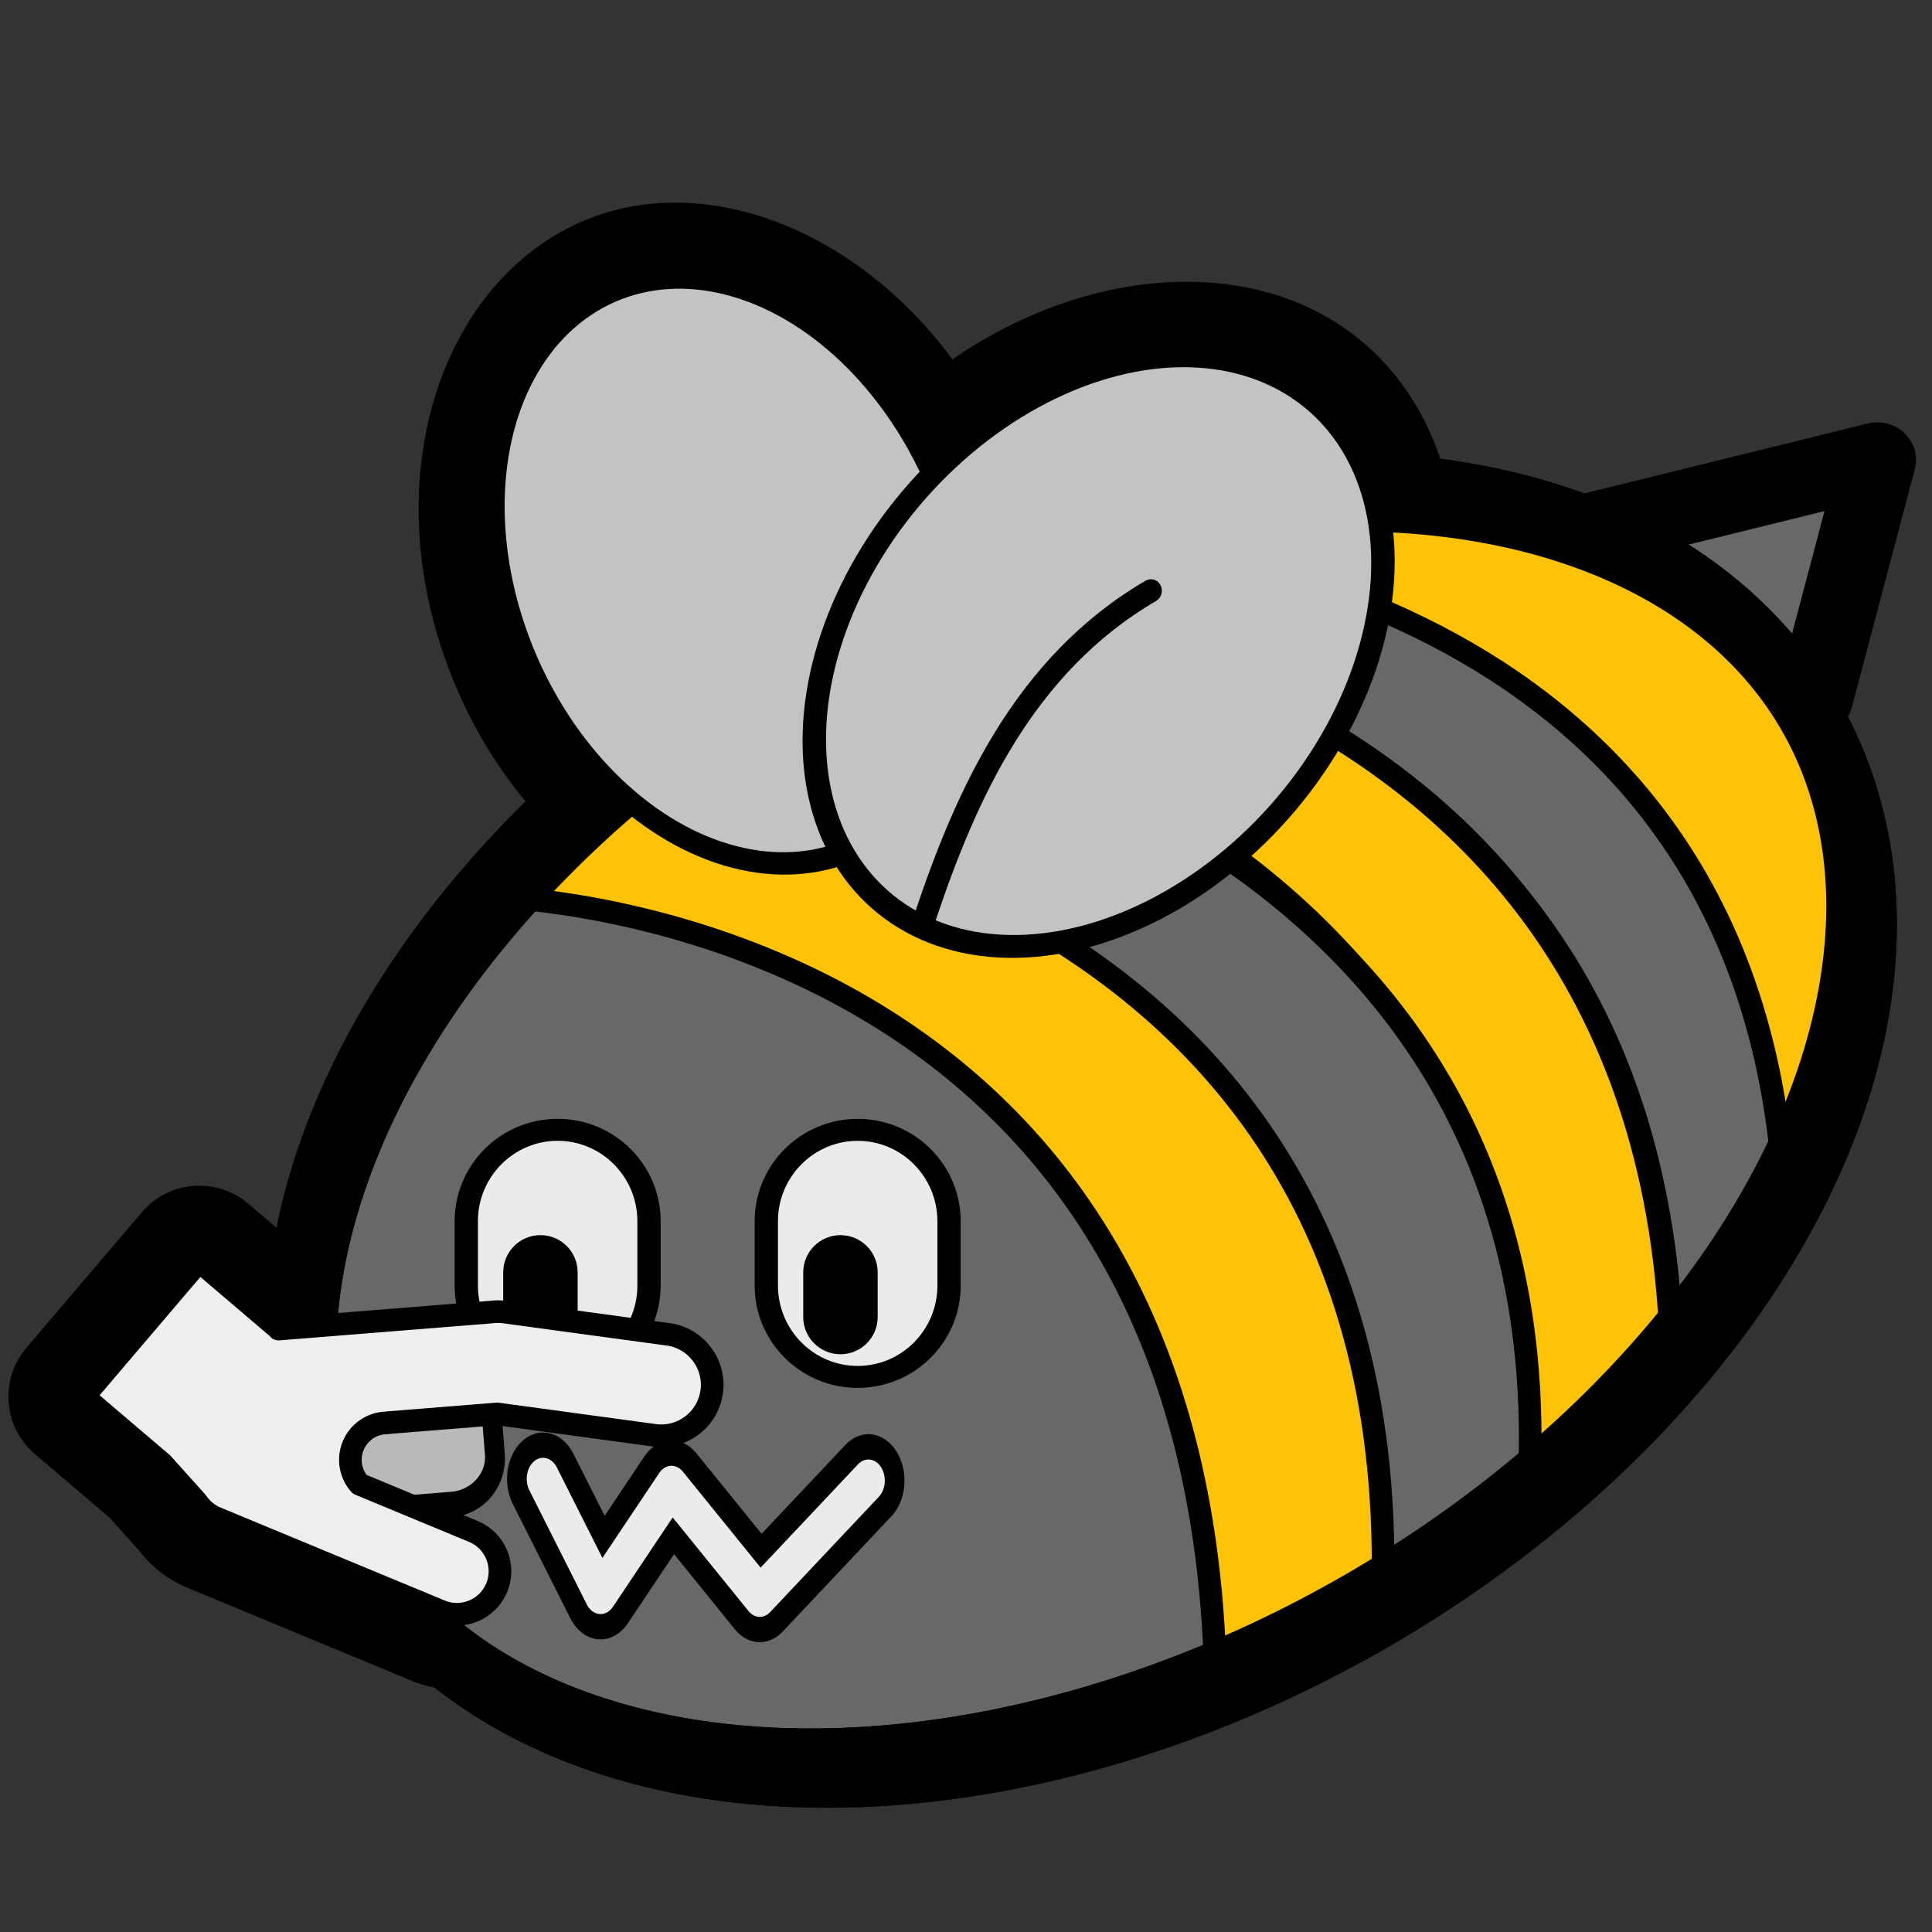 <?xml version="1.0" encoding="UTF-8" standalone="no"?>
<!DOCTYPE svg PUBLIC "-//W3C//DTD SVG 1.1//EN" "http://www.w3.org/Graphics/SVG/1.1/DTD/svg11.dtd">
<svg width="100%" height="100%" viewBox="0 0 256 256" version="1.1" xmlns="http://www.w3.org/2000/svg" xmlns:xlink="http://www.w3.org/1999/xlink" xml:space="preserve" xmlns:serif="http://www.serif.com/" style="fill-rule:evenodd;clip-rule:evenodd;stroke-linecap:round;stroke-linejoin:round;stroke-miterlimit:1.5;">
    <rect x="0" y="0" width="256" height="256" fill="#333333" stroke="none"/>
    <g transform="matrix(1,0,0,1,-1967,-562)">
        <g id="blobbee_boop" transform="matrix(1,0,0,1,1967,562)">
            <rect x="0" y="0" width="256" height="256" style="fill:none;"/>
            <g transform="matrix(0.812,-0.065,0.065,0.812,-10.741,69.106)">
                <path d="M53.014,123.364C62.611,123.364 82.273,123.364 82.26,123.364C83.943,123.305 85.661,123.451 87.382,123.827L113.575,129.552C124.659,131.975 131.691,142.94 129.268,154.024C126.845,165.108 115.88,172.139 104.796,169.717L89.592,166.394C93.401,172.027 94.11,179.51 90.796,185.986C85.951,195.454 74.331,199.208 64.863,194.363L29.724,176.382C26.548,174.757 24.017,172.369 22.239,169.565L18.011,164.019L6.706,152.715C1.915,147.923 1.915,140.155 6.706,135.364L27.184,114.886C31.976,110.094 39.744,110.094 44.535,114.886L53.014,123.364ZM64.147,164.486C64.149,164.486 64.151,164.485 64.153,164.485L64.146,164.485L63.197,164C62.613,162.624 60.854,158.536 58.966,154.669C60.062,153.187 61.822,152.226 63.805,152.226C63.999,152.226 64.191,152.235 64.379,152.253L64.392,152.226L82.23,152.226L107.416,157.731C111.884,158.707 116.305,155.872 117.282,151.404C118.259,146.936 115.424,142.515 110.955,141.538L84.762,135.813C84.014,135.65 83.267,135.593 82.537,135.633L47.867,135.633L47.899,135.601L41.645,129.346C40.762,127.343 39.911,126.24 39.224,126.925L35.86,123.561L15.382,144.039L27.269,155.926L32.394,162.649C33.045,163.815 34.036,164.807 35.313,165.46L70.452,183.441C73.892,185.201 78.114,183.837 79.874,180.397C81.634,176.957 80.27,172.736 76.83,170.975L64.147,164.486Z"/>
            </g>
            <g id="Bee" transform="matrix(0.897,0,0,0.897,25.001,26.448)">
                <g id="Sting" transform="matrix(0.783,0.14,-0.136,0.759,67.23,-21.11)">
                    <path d="M189.771,56.854L238.765,34.355L235.05,81.388" style="fill:rgb(104,104,104);stroke:black;stroke-width:14.23px;"/>
                </g>
                <g id="Body" transform="matrix(0.994,-0.574,0.761,1.283,-120.17,92.605)">
                    <ellipse cx="168.926" cy="110.515" rx="107.942" ry="55.376" style="fill:rgb(104,104,104);stroke:black;stroke-width:8.33px;"/>
                </g>
                <g id="Wings-outline" serif:id="Wings outline" transform="matrix(0.96,0.127,-0.127,0.96,7.569,-6.443)">
                    <g transform="matrix(1.177,-0.575,0.651,1.214,-55.893,35.953)">
                        <path d="M87.467,13.183C105.725,13.183 121.971,31.284 121.971,54.873C121.971,78.843 105.352,97.198 86.799,97.198C68.541,97.198 52.294,79.098 52.294,55.508C52.294,31.538 68.914,13.183 87.467,13.183ZM87.133,21.55C72.762,21.55 61.095,36.624 61.095,55.191C61.095,73.758 72.762,88.832 87.133,88.832C101.504,88.832 113.171,73.758 113.171,55.191C113.171,36.624 101.504,21.55 87.133,21.55Z"/>
                    </g>
                    <g transform="matrix(1.243,0.685,-0.776,1.283,74.269,-72.812)">
                        <path d="M86.804,13.859C105.031,13.859 121.292,31.953 121.292,55.502C121.292,78.678 105.4,96.522 87.462,96.522C69.235,96.522 52.974,78.428 52.974,54.879C52.974,31.703 68.866,13.859 86.804,13.859ZM87.133,21.55C72.762,21.55 61.095,36.624 61.095,55.191C61.095,73.758 72.762,88.832 87.133,88.832C101.504,88.832 113.171,73.758 113.171,55.191C113.171,36.624 101.504,21.55 87.133,21.55Z"/>
                    </g>
                </g>
                <g id="Stripes" transform="matrix(1,0,0,1,4.427,10.012)">
                    <g transform="matrix(1,-7.43708e-18,-7.43708e-18,1,92.346,-63.841)">
                        <path d="M37.588,107.021C36.302,108.044 130.102,103.736 138.911,199.269C185.818,73.536 38.054,97.55 37.588,107.021Z" style="fill:rgb(254,194,7);stroke:black;stroke-width:3.34px;"/>
                    </g>
                    <g transform="matrix(1,-7.43708e-18,-7.43708e-18,1,73.491,-52.642)">
                        <path d="M157.766,189.064C152.141,96.884 58.714,94.709 59.225,91.972L24.408,104.867C24.408,104.867 137.219,103.115 141.236,211.738L154.889,190.72" style="fill:rgb(104,104,104);stroke:black;stroke-width:3.34px;"/>
                    </g>
                    <g transform="matrix(1,-7.43708e-18,-7.43708e-18,1,55.573,-39.821)">
                        <path d="M138.184,221.282L158.96,198.917C155.015,90.156 39.958,88.264 39.959,88.304L21.516,99.184C21.345,99.215 140.506,108.796 138.184,221.282Z" style="fill:rgb(254,194,7);stroke:black;stroke-width:3.34px;"/>
                    </g>
                    <g transform="matrix(1,-7.43708e-18,-7.43708e-18,1,25.979,-19.002)">
                        <path d="M52.67,78.448L32.777,93.969C32.777,93.969 147.14,105.355 145.924,216.369L167.401,201.973C175.368,91.857 51.46,79.379 49.702,80.764" style="fill:rgb(104,104,104);stroke:black;stroke-width:3.34px;"/>
                    </g>
                    <g transform="matrix(1,-7.43708e-18,-7.43708e-18,1,-0.424,-0.546)">
                        <path d="M54.907,77.629L39.992,93.485C39.992,93.485 145.269,94.435 147.67,208.921L172.327,197.913C176.533,83.454 58.325,78.845 54.907,77.629Z" style="fill:rgb(254,194,7);stroke:black;stroke-width:3.34px;"/>
                    </g>
                </g>
                <g id="Body-outline" serif:id="Body outline" transform="matrix(0.994,-0.574,0.761,1.283,-120.17,92.605)">
                    <ellipse cx="168.926" cy="110.515" rx="107.942" ry="55.376" style="fill:none;stroke:black;stroke-width:8.33px;"/>
                </g>
                <g id="Wings" transform="matrix(0.96,0.127,-0.127,0.96,7.569,-6.443)">
                    <g id="Back-wing" serif:id="Back wing" transform="matrix(1.177,-0.575,0.651,1.214,-55.893,35.953)">
                        <ellipse cx="87.133" cy="55.191" rx="26.038" ry="33.641" style="fill:rgb(195,195,195);stroke:black;stroke-width:2.52px;"/>
                    </g>
                    <g id="Front-wing" serif:id="Front wing" transform="matrix(0.947,0,0,0.999,5.868,0.314)">
                        <g id="Front-wing-main" serif:id="Front wing main" transform="matrix(1.313,0.686,-0.82,1.284,72.244,-73.198)">
                            <ellipse cx="87.133" cy="55.191" rx="26.038" ry="33.641" style="fill:rgb(195,195,195);stroke:black;stroke-width:2.42px;"/>
                        </g>
                        <path id="Front-wing-line" serif:id="Front wing line" d="M119.334,101.013C123.249,82.03 129.669,61.104 148.451,47.276" style="fill:none;stroke:black;stroke-width:3.55px;"/>
                    </g>
                </g>
                <g id="Face" transform="matrix(1,0,0,1,-3.895,1.368)">
                    <g id="Mouth" transform="matrix(0.659,-1.17246e-18,-3.87825e-17,0.848,3.907,42.299)">
                        <path d="M79.429,171.352L92.31,191.237L108.219,172.744L128,191.722L152.351,171.648" style="fill:none;stroke:black;stroke-width:16.15px;stroke-miterlimit:2;"/>
                        <path d="M79.429,171.352L92.31,191.237L108.219,172.744L128,191.722L152.351,171.648" style="fill:none;stroke:rgb(235,235,235);stroke-width:7.34px;"/>
                    </g>
                    <g id="Eyes" transform="matrix(0.856,0.125,-0.125,0.856,35.143,7.154)">
                        <g id="Right-eye" serif:id="Right eye" transform="matrix(1.568,-0.229,0.216,1.479,-150.38,17.236)">
                            <path d="M154.615,113.255C154.615,107.493 150.203,102.815 144.77,102.815C139.336,102.815 134.924,107.493 134.924,113.255L134.924,120.6C134.924,126.362 139.336,131.04 144.77,131.04C150.203,131.04 154.615,126.362 154.615,120.6L154.615,113.255Z" style="fill:rgb(235,235,235);stroke:black;stroke-width:2.51px;"/>
                        </g>
                        <g id="Right-eye1" serif:id="Right eye" transform="matrix(0.639,-0.093,0.104,0.713,-4.685,94.519)">
                            <path d="M154.615,111.64C154.615,106.77 150.203,102.815 144.77,102.815C139.336,102.815 134.924,106.77 134.924,111.64L134.924,122.216C134.924,127.086 139.336,131.04 144.77,131.04C150.203,131.04 154.615,127.086 154.615,122.216L154.615,111.64Z"/>
                        </g>
                        <g id="Left-eye" serif:id="Left eye" transform="matrix(1.568,-0.229,0.216,1.479,-201.077,24.634)">
                            <path d="M154.615,113.255C154.615,107.493 150.203,102.815 144.77,102.815C139.336,102.815 134.924,107.493 134.924,113.255L134.924,120.6C134.924,126.362 139.336,131.04 144.77,131.04C150.203,131.04 154.615,126.362 154.615,120.6L154.615,113.255Z" style="fill:rgb(235,235,235);stroke:black;stroke-width:2.51px;"/>
                        </g>
                        <g id="Right-eye2" serif:id="Right eye" transform="matrix(0.639,-0.093,0.104,0.713,-55.382,101.917)">
                            <path d="M154.615,111.64C154.615,106.77 150.203,102.815 144.77,102.815C139.336,102.815 134.924,106.77 134.924,111.64L134.924,122.216C134.924,127.086 139.336,131.04 144.77,131.04C150.203,131.04 154.615,127.086 154.615,122.216L154.615,111.64Z"/>
                        </g>
                    </g>
                </g>
            </g>
            <g id="Hand" transform="matrix(0.812,-0.065,0.065,0.812,-62.945,45.857)">
                <g transform="matrix(0.899,0,0,1.137,67.417,8.662)">
                    <path d="M83.942,156.67C83.942,152.992 80.163,150.006 75.509,150.006L64.411,150.006C59.758,150.006 55.979,152.992 55.979,156.67L55.979,161.474C55.979,165.152 59.758,168.138 64.411,168.138L75.509,168.138C80.163,168.138 83.942,165.152 83.942,161.474L83.942,156.67Z" style="fill:rgb(185,185,185);stroke:black;stroke-width:3.59px;"/>
                </g>
                <g transform="matrix(1,0,0,1,61.572,33.539)">
                    <path d="M82.23,152.226L64.392,152.226L64.379,152.253C64.191,152.235 63.999,152.226 63.805,152.226C60.485,152.226 57.789,154.922 57.789,158.242C57.789,159.594 58.236,160.842 58.99,161.847L76.83,170.975C80.27,172.736 81.634,176.957 79.874,180.397C78.114,183.837 73.892,185.201 70.452,183.441L35.313,165.46C34.036,164.807 33.045,163.815 32.394,162.649L27.269,155.926L15.382,144.039L35.86,123.561L47.899,135.601L47.867,135.633L82.537,135.633C83.267,135.593 84.014,135.65 84.762,135.813L110.955,141.538C115.424,142.515 118.259,146.936 117.282,151.404C116.305,155.872 111.884,158.707 107.416,157.731L82.23,152.226Z" style="fill:rgb(238,238,238);stroke:black;stroke-width:3.68px;"/>
                </g>
            </g>
        </g>
    </g>
</svg>
